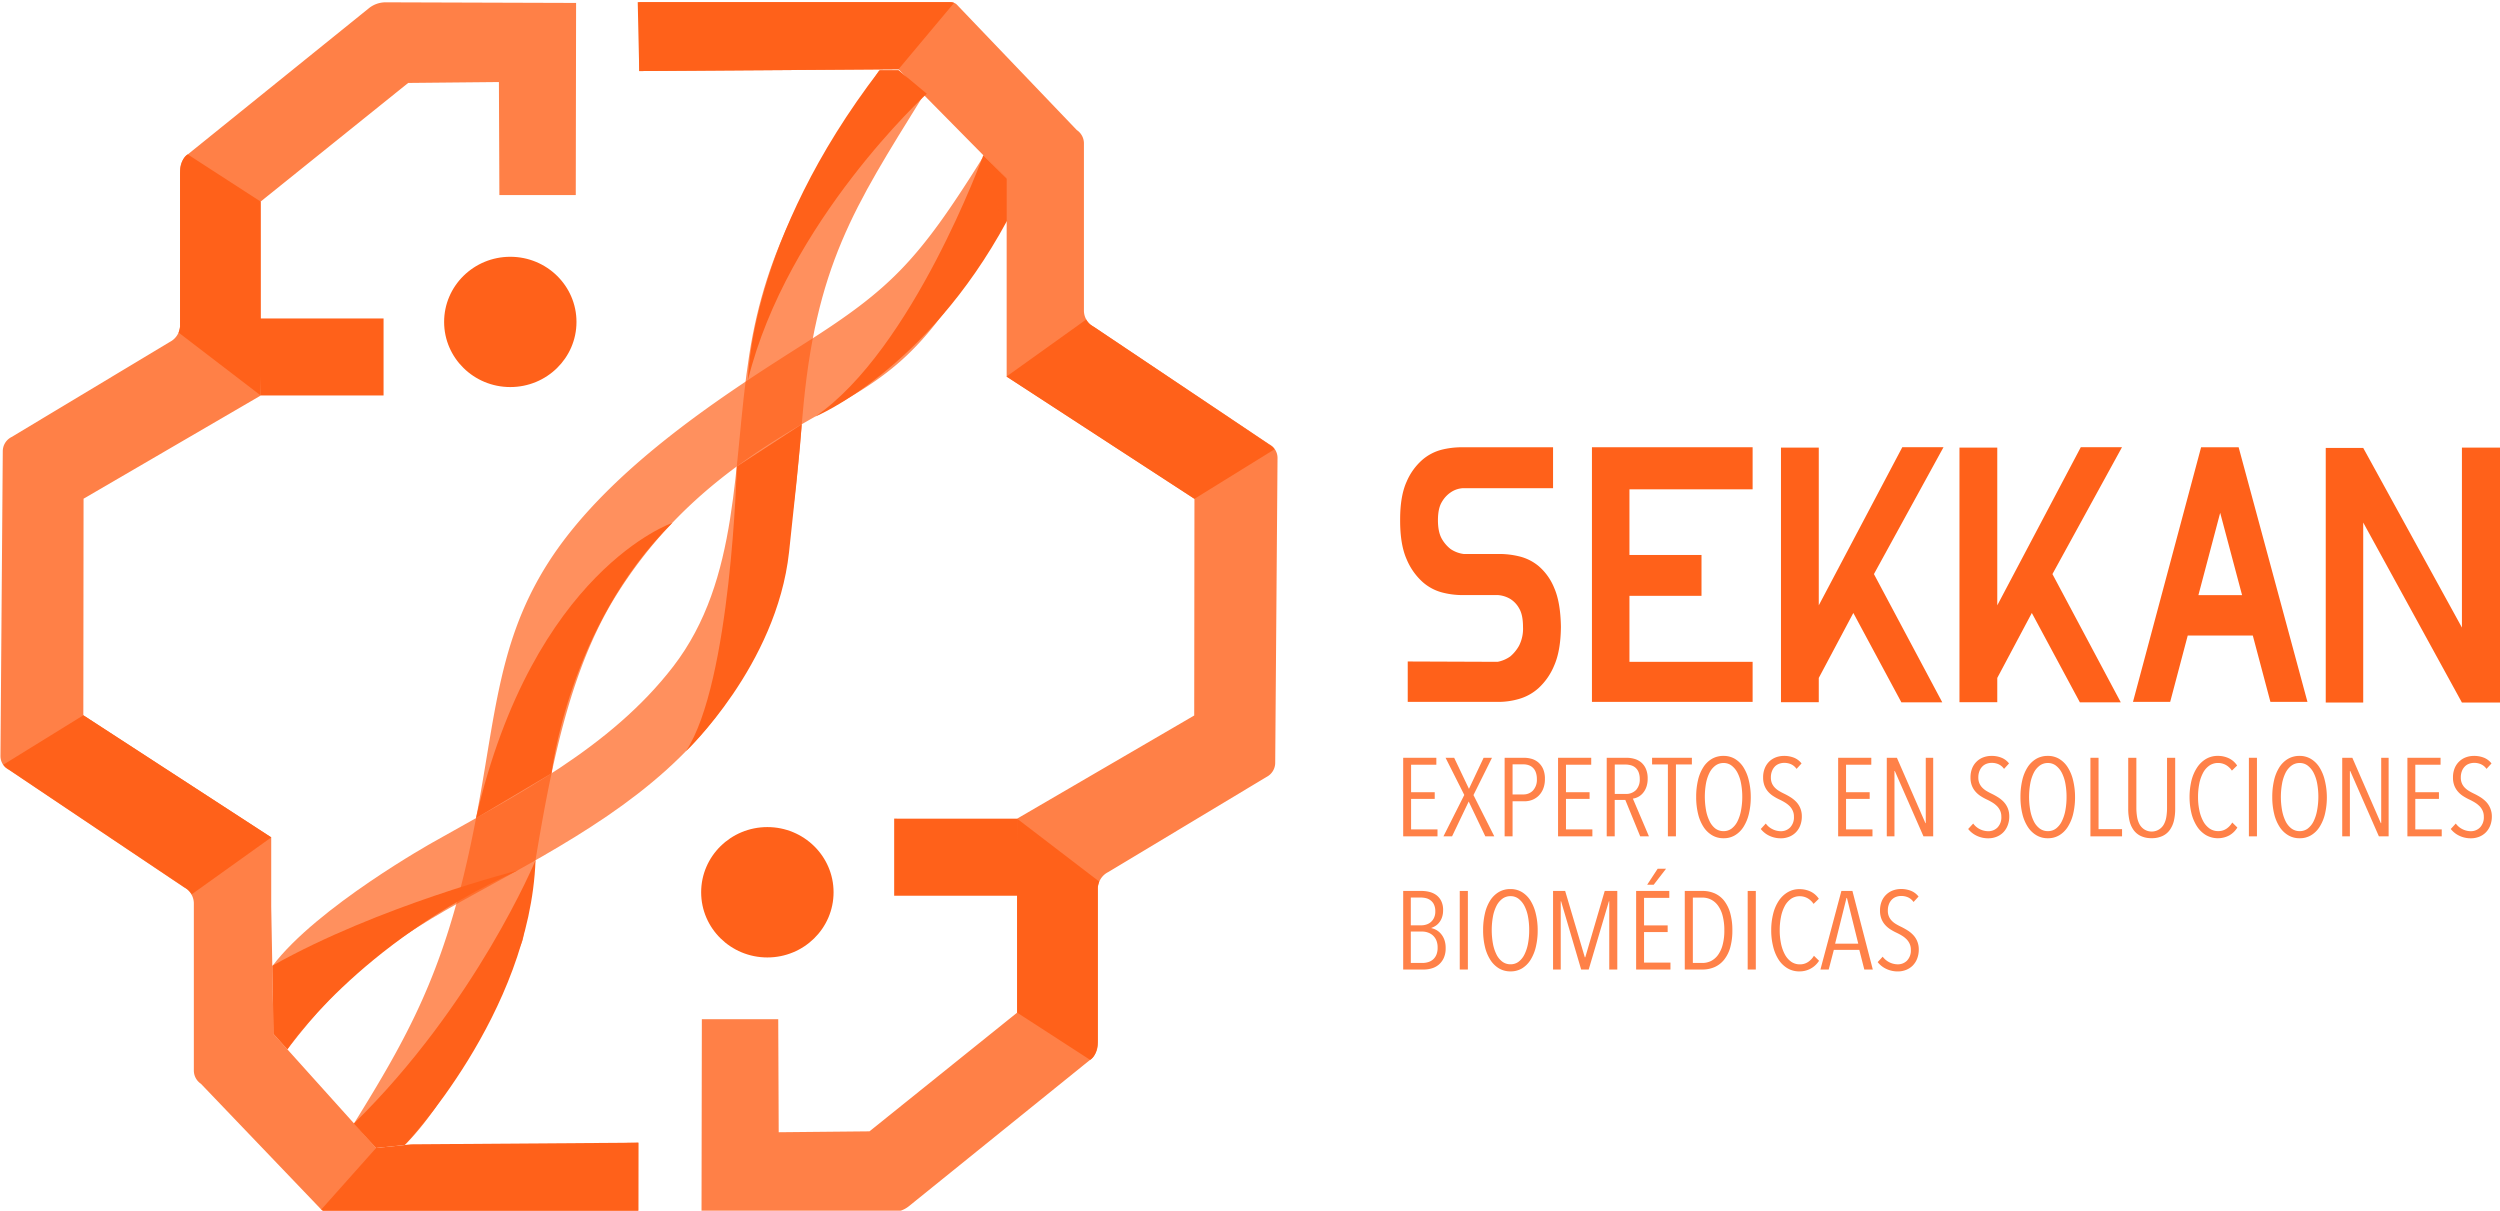 <svg id="Capa_1" data-name="Capa 1" xmlns="http://www.w3.org/2000/svg" viewBox="0 0 1080 523"><defs><style>.cls-1,.cls-3{fill:#ff611a;}.cls-2{opacity:0.7;}.cls-3,.cls-4{opacity:0.8;}</style></defs><title>LOGO PRINCIPAL NARANJA</title><path class="cls-1" d="M424.81,67s-30.55,84.13-72.68,113c0,0,47.87-19.78,82.86-84.52V77.14Z"/><g class="cls-2"><path class="cls-1" d="M433.29,96.82c-28.45,44-36.84,58.93-73,78.63-33.65,18.38-68.19,40.15-94.16,81.85C242,296.13,235,348.72,226,405.08a8.29,8.29,0,0,1-.51,1.83c-3.18,7.75-26.73,64-50.35,87.45l-11.31.08-1.32,1.49h0l-9.63-10.53c23.35-37.67,38.07-64.25,49.67-116.85s10.31-87.85,34.25-125.42c26.27-41.19,78-73.93,111.06-94.92,36.91-23.43,48.92-35.72,76.42-79.7Z"/></g><g class="cls-2"><path class="cls-1" d="M118.17,446.68l-.48-29.39c19.29-25.52,69.43-53.48,69.43-53.48,35.69-20.21,76.54-40.61,103.72-75.9,29-37.7,25.53-87.44,32.81-134.47s26.19-77.47,56.14-123L398.3,42.22c-29,46.94-46.17,72.51-51.65,137.82-4.14,49.35-8.28,90.9-36.91,128.91-26.12,34.66-65.75,55.94-103.81,76.77s-55.59,33.67-81.81,67.58Z"/></g><path class="cls-1" d="M400.38,40.49S340,95.69,323.11,164.18c0,0,.23-60.12,56.91-133.87h8.14Z"/><ellipse class="cls-1" cx="220.45" cy="139.07" rx="28.59" ry="28.14"/><path class="cls-3" d="M275.71,523.4l.06-29.76-113.29,2.3-44.31-49.26-1-54.82V361.75L36,309l.1-93.56,76.48-44.54V87.09l63.75-51.26,39.2-.39.2,48.83h33l.14-83L166.59,1a11.55,11.55,0,0,0-7.19,2.52L81.11,66.71a8.88,8.88,0,0,0-3.33,6.93v66.85a8.1,8.1,0,0,1-4.47,7.25L5,188.79A6.88,6.88,0,0,0,1.2,195l-1,131.57a6.64,6.64,0,0,0,3.66,6l75.54,50.7a7.88,7.88,0,0,1,4.34,7.12v72a6.9,6.9,0,0,0,3.07,5.81l52,54.34a4.22,4.22,0,0,0,2.63.91h135"/><path class="cls-1" d="M604.86,225v-.59q0-10.18,2.81-16.34a26.1,26.1,0,0,1,6.86-9.49,20.68,20.68,0,0,1,8.5-4.36,36.32,36.32,0,0,1,8-1h39.89v17.67H632.17a10.35,10.35,0,0,0-5.49,1.83,12.52,12.52,0,0,0-3.78,4.1q-1.71,2.79-1.71,7.92t1.71,8.09a15,15,0,0,0,3.78,4.37,13.08,13.08,0,0,0,5.62,2.12h15.87a36.48,36.48,0,0,1,8,1,20.69,20.69,0,0,1,8.54,4.25,24.5,24.5,0,0,1,6.69,9.38q2.71,6.15,2.91,16.56v.59q-.13,10.18-2.94,16.49a27.33,27.33,0,0,1-6.8,9.74A21.43,21.43,0,0,1,656,302a31.68,31.68,0,0,1-8,1.21H608.14V285.76l38.82.15a14,14,0,0,0,5.49-2.34,16.74,16.74,0,0,0,3.78-4.62,16.24,16.24,0,0,0,1.71-8.14q0-5.26-1.71-8.06a11,11,0,0,0-3.78-4,12.3,12.3,0,0,0-5.35-1.68H631.17a34.68,34.68,0,0,1-8.07-1.1,20.59,20.59,0,0,1-8.57-4.58,27.38,27.38,0,0,1-6.86-9.78Q604.87,235.33,604.86,225Z"/><path class="cls-1" d="M687.72,303.21v-110h69.41v18.18H703.92v28.36h31.13V257.4H703.92v28.51h53.21v17.3Z"/><path class="cls-1" d="M769.38,303.35v-110h16.33v68.16l36.08-68.31h17.8L809.54,248l29.52,55.4H821.39L800.64,264.8l-14.93,28.07v10.48Z"/><path class="cls-1" d="M846.49,303.35v-110h16.33v68.16L898.9,193.2h17.8L886.65,248l29.52,55.4H898.5L877.75,264.8l-14.93,28.07v10.48Z"/><path class="cls-1" d="M921.45,303.21l29.43-110h16.21l29.73,110h-16l-7.61-28.66H945.1l-7.58,28.66Zm28.26-46.1h18.87l-9.46-35.58Z"/><path class="cls-1" d="M1004.72,303.5v-110h16.19l42.64,77.61V193.35h17V303.5h-17l-42.64-77.76V303.5Z"/><g class="cls-4"><path class="cls-1" d="M606.18,361.3V327.36H620.5v3H609.59v11.88H619.8v2.88H609.59v13.18H621v3Z"/><path class="cls-1" d="M641.66,361.3l-7.18-15.05-7.19,15.05h-3.72l9-17.88-8.09-16.06h3.72l6.39,13.42,6.33-13.42h3.62l-8,16.11,9,17.83Z"/><path class="cls-1" d="M667.4,336.57a10.89,10.89,0,0,1-.73,4.14,8.82,8.82,0,0,1-1.93,3,8.17,8.17,0,0,1-2.79,1.82,8.87,8.87,0,0,1-3.3.62h-5.22V361.3H650V327.36h8.39a12.52,12.52,0,0,1,3.17.43,7.79,7.79,0,0,1,2.92,1.52,7.94,7.94,0,0,1,2.13,2.85A10.42,10.42,0,0,1,667.4,336.57Zm-3.47,0a8.35,8.35,0,0,0-.45-2.89,5.11,5.11,0,0,0-1.26-2,5,5,0,0,0-1.83-1.12,6.75,6.75,0,0,0-2.24-.36h-4.72v13h4.77a5.57,5.57,0,0,0,4-1.65A6.78,6.78,0,0,0,663.93,336.59Z"/><path class="cls-1" d="M673.08,361.3V327.36h14.33v3H676.5v11.88h10.2v2.88H676.5v13.18h11.41v3Z"/><path class="cls-1" d="M708.57,361.3l-6.43-15.72h-4.58V361.3H694.1V327.36h8.54a12.33,12.33,0,0,1,3.39.46,7.9,7.9,0,0,1,2.92,1.51,7.58,7.58,0,0,1,2.06,2.78,10.23,10.23,0,0,1,.78,4.22,10.59,10.59,0,0,1-.58,3.71,8.26,8.26,0,0,1-1.51,2.61,6.91,6.91,0,0,1-2.06,1.64,6.78,6.78,0,0,1-2.24.71l6.94,16.3Zm-.2-24.8a7.74,7.74,0,0,0-.53-3,5.05,5.05,0,0,0-1.4-1.93,5.11,5.11,0,0,0-2-1,9.47,9.47,0,0,0-2.33-.29h-4.53v12.7h4.68a6,6,0,0,0,4.5-1.69A6.57,6.57,0,0,0,708.37,336.5Z"/><path class="cls-1" d="M724,330.24V361.3h-3.47V330.24h-6.83v-2.88h17.19v2.88Z"/><path class="cls-1" d="M756.33,344.29a30.33,30.33,0,0,1-.81,7.26,18.5,18.5,0,0,1-2.31,5.63,11.18,11.18,0,0,1-3.67,3.64,9.33,9.33,0,0,1-4.93,1.3,9.48,9.48,0,0,1-5-1.3,11.32,11.32,0,0,1-3.72-3.64,18,18,0,0,1-2.33-5.63,30.33,30.33,0,0,1-.81-7.26,31.21,31.21,0,0,1,.78-7.22,17.68,17.68,0,0,1,2.29-5.61,11.08,11.08,0,0,1,3.69-3.62,9.75,9.75,0,0,1,5.05-1.29,9.42,9.42,0,0,1,4.93,1.29,11.21,11.21,0,0,1,3.67,3.62,18.17,18.17,0,0,1,2.31,5.61A30.11,30.11,0,0,1,756.33,344.29Zm-3.67,0a30.86,30.86,0,0,0-.51-5.76,16.28,16.28,0,0,0-1.53-4.65,9.12,9.12,0,0,0-2.54-3.11,5.53,5.53,0,0,0-3.47-1.15,5.79,5.79,0,0,0-3.59,1.15,8.79,8.79,0,0,0-2.54,3.11,17.28,17.28,0,0,0-1.51,4.65A33.37,33.37,0,0,0,737,350a17.94,17.94,0,0,0,1.51,4.69A8.75,8.75,0,0,0,741,357.9a5.86,5.86,0,0,0,3.59,1.15,5.67,5.67,0,0,0,3.52-1.15,8.82,8.82,0,0,0,2.52-3.17,17.58,17.58,0,0,0,1.5-4.69A30.83,30.83,0,0,0,752.66,344.29Z"/><path class="cls-1" d="M778.39,352.63a10.65,10.65,0,0,1-.7,4,8.6,8.6,0,0,1-1.94,3,8.38,8.38,0,0,1-2.89,1.87,9.56,9.56,0,0,1-3.51.65,11.49,11.49,0,0,1-5-1.1,10.28,10.28,0,0,1-3.69-2.93l2.16-2.35a7.79,7.79,0,0,0,2.92,2.45,8.07,8.07,0,0,0,3.56.86,5.5,5.5,0,0,0,4.05-1.63,6.29,6.29,0,0,0,1.63-4.65,6,6,0,0,0-.5-2.54,6.84,6.84,0,0,0-1.35-2,11.28,11.28,0,0,0-1.94-1.53,23.7,23.7,0,0,0-2.29-1.25,21.55,21.55,0,0,1-2.76-1.51,10.79,10.79,0,0,1-2.29-1.94,8.71,8.71,0,0,1-1.58-2.61,9.51,9.51,0,0,1-.6-3.52,10.31,10.31,0,0,1,.75-4.1,8.49,8.49,0,0,1,2-2.93,8.63,8.63,0,0,1,2.9-1.75,10,10,0,0,1,3.36-.57,11.35,11.35,0,0,1,4.35.79,7.78,7.78,0,0,1,3.24,2.47l-2.16,2.35a5.83,5.83,0,0,0-2.36-2,7.26,7.26,0,0,0-3-.6,6.24,6.24,0,0,0-2.08.36,5,5,0,0,0-1.84,1.13,5.69,5.69,0,0,0-1.3,2,7.19,7.19,0,0,0-.51,2.83,6.29,6.29,0,0,0,.45,2.49,6.42,6.42,0,0,0,1.24,1.87,9,9,0,0,0,1.81,1.44c.68.41,1.4.8,2.13,1.15a29.41,29.41,0,0,1,2.79,1.53,13.18,13.18,0,0,1,2.49,2,8.78,8.78,0,0,1,1.76,2.68A9,9,0,0,1,778.39,352.63Z"/><path class="cls-1" d="M794.08,361.3V327.36H808.4v3H797.49v11.88H807.7v2.88H797.49v13.18h11.42v3Z"/><path class="cls-1" d="M830.94,361.3l-12.38-28.23h-.15V361.3h-3.32V327.36h4.37l12.32,28.24h.15V327.36h3.21V361.3Z"/><path class="cls-1" d="M868,352.63a10.45,10.45,0,0,1-.71,4,8.58,8.58,0,0,1-1.93,3,8.38,8.38,0,0,1-2.89,1.87,9.65,9.65,0,0,1-3.52.65,11.41,11.41,0,0,1-5-1.1,10.24,10.24,0,0,1-3.7-2.93l2.17-2.35a7.84,7.84,0,0,0,2.91,2.45,8.11,8.11,0,0,0,3.57.86,5.5,5.5,0,0,0,4.05-1.63,6.29,6.29,0,0,0,1.63-4.65,6.12,6.12,0,0,0-.5-2.54,6.87,6.87,0,0,0-1.36-2,10.83,10.83,0,0,0-1.93-1.53c-.73-.45-1.49-.86-2.29-1.25a22.38,22.38,0,0,1-2.77-1.51,10.73,10.73,0,0,1-2.28-1.94,8.73,8.73,0,0,1-1.59-2.61,9.51,9.51,0,0,1-.6-3.52,10.31,10.31,0,0,1,.75-4.1,8.37,8.37,0,0,1,4.93-4.68,10,10,0,0,1,3.37-.57,11.35,11.35,0,0,1,4.35.79,7.78,7.78,0,0,1,3.24,2.47l-2.16,2.35a5.8,5.8,0,0,0-2.37-2,7.22,7.22,0,0,0-3-.6,6.29,6.29,0,0,0-2.09.36,4.92,4.92,0,0,0-1.83,1.13,5.71,5.71,0,0,0-1.31,2,7.38,7.38,0,0,0-.5,2.83,6.29,6.29,0,0,0,.45,2.49,6.2,6.2,0,0,0,1.23,1.87,9.25,9.25,0,0,0,1.81,1.44c.69.41,1.4.8,2.14,1.15a29.41,29.41,0,0,1,2.79,1.53,13.18,13.18,0,0,1,2.49,2,9,9,0,0,1,1.76,2.68A9.22,9.22,0,0,1,868,352.63Z"/><path class="cls-1" d="M896.42,344.29a30.87,30.87,0,0,1-.8,7.26,18.51,18.51,0,0,1-2.32,5.63,11.18,11.18,0,0,1-3.67,3.64,9.32,9.32,0,0,1-4.92,1.3,9.45,9.45,0,0,1-5-1.3,11.32,11.32,0,0,1-3.72-3.64,17.8,17.8,0,0,1-2.34-5.63,30.33,30.33,0,0,1-.81-7.26,31.21,31.21,0,0,1,.78-7.22,17.92,17.92,0,0,1,2.29-5.61,11.2,11.2,0,0,1,3.7-3.62,9.75,9.75,0,0,1,5.05-1.29,9.41,9.41,0,0,1,4.92,1.29,11.21,11.21,0,0,1,3.67,3.62,18.18,18.18,0,0,1,2.32,5.61A30.64,30.64,0,0,1,896.42,344.29Zm-3.67,0a31.76,31.76,0,0,0-.5-5.76,16.93,16.93,0,0,0-1.53-4.65,9.23,9.23,0,0,0-2.54-3.11,5.55,5.55,0,0,0-3.47-1.15,5.77,5.77,0,0,0-3.59,1.15,8.81,8.81,0,0,0-2.55,3.11,17.28,17.28,0,0,0-1.5,4.65,32.73,32.73,0,0,0,0,11.51,17.94,17.94,0,0,0,1.5,4.69,8.78,8.78,0,0,0,2.55,3.17,5.84,5.84,0,0,0,3.59,1.15,5.69,5.69,0,0,0,3.52-1.15,8.9,8.9,0,0,0,2.51-3.17,17.94,17.94,0,0,0,1.51-4.69A31.73,31.73,0,0,0,892.75,344.29Z"/><path class="cls-1" d="M903.06,361.3V327.36h3.51v30.83h10.16v3.11Z"/><path class="cls-1" d="M939.17,354.38a11.45,11.45,0,0,1-1.71,4,8,8,0,0,1-3.14,2.71,10.59,10.59,0,0,1-4.82,1,10.47,10.47,0,0,1-4.8-1,8.12,8.12,0,0,1-3.12-2.71,11.06,11.06,0,0,1-1.68-4,23.25,23.25,0,0,1-.51-5V327.36h3.52V349a23.75,23.75,0,0,0,.28,3.69,10.43,10.43,0,0,0,1,3.24,6.16,6.16,0,0,0,2,2.28,6,6,0,0,0,8.7-2.28,10.42,10.42,0,0,0,1-3.21,25.05,25.05,0,0,0,.27-3.72V327.36h3.52v22.05A22,22,0,0,1,939.17,354.38Z"/><path class="cls-1" d="M963,360.92a10.48,10.48,0,0,1-10.05-.17A11.94,11.94,0,0,1,949.1,357a18.64,18.64,0,0,1-2.39-5.63,30.53,30.53,0,0,1,0-14.14,18.18,18.18,0,0,1,2.42-5.63,11.73,11.73,0,0,1,3.84-3.72,9.91,9.91,0,0,1,5.13-1.34,11.14,11.14,0,0,1,4.7,1,8.84,8.84,0,0,1,3.64,3.17l-2.26,2.2a7.81,7.81,0,0,0-2.69-2.49,6.83,6.83,0,0,0-3.24-.81,6.49,6.49,0,0,0-3.85,1.15,8.89,8.89,0,0,0-2.71,3.16,16.65,16.65,0,0,0-1.61,4.7,29.67,29.67,0,0,0-.53,5.7,27.7,27.7,0,0,0,.56,5.68,17.06,17.06,0,0,0,1.63,4.68,9.13,9.13,0,0,0,2.71,3.18,6.37,6.37,0,0,0,3.85,1.18,6.14,6.14,0,0,0,3.47-1,8.31,8.31,0,0,0,2.56-2.71l2.21,2.16A9.74,9.74,0,0,1,963,360.92Z"/><path class="cls-1" d="M971.52,361.3V327.36H975V361.3Z"/><path class="cls-1" d="M1005.2,344.29a30.87,30.87,0,0,1-.8,7.26,18.51,18.51,0,0,1-2.32,5.63,11.18,11.18,0,0,1-3.67,3.64,9.32,9.32,0,0,1-4.92,1.3,9.43,9.43,0,0,1-5-1.3,11.32,11.32,0,0,1-3.72-3.64,17.8,17.8,0,0,1-2.34-5.63,30.33,30.33,0,0,1-.81-7.26,31.21,31.21,0,0,1,.78-7.22,17.92,17.92,0,0,1,2.29-5.61,11.2,11.2,0,0,1,3.7-3.62,9.73,9.73,0,0,1,5-1.29,9.41,9.41,0,0,1,4.92,1.29,11.21,11.21,0,0,1,3.67,3.62,18.18,18.18,0,0,1,2.32,5.61A30.64,30.64,0,0,1,1005.2,344.29Zm-3.67,0a31.76,31.76,0,0,0-.5-5.76,16.93,16.93,0,0,0-1.53-4.65,9.23,9.23,0,0,0-2.54-3.11,5.55,5.55,0,0,0-3.47-1.15,5.82,5.82,0,0,0-3.6,1.15,8.89,8.89,0,0,0-2.54,3.11,17.28,17.28,0,0,0-1.5,4.65,32.73,32.73,0,0,0,0,11.51,17.94,17.94,0,0,0,1.5,4.69,8.86,8.86,0,0,0,2.54,3.17,5.89,5.89,0,0,0,3.6,1.15A5.69,5.69,0,0,0,997,357.9a8.9,8.9,0,0,0,2.51-3.17A17.94,17.94,0,0,0,1001,350,31.73,31.73,0,0,0,1001.53,344.29Z"/><path class="cls-1" d="M1027.68,361.3l-12.38-28.23h-.15V361.3h-3.31V327.36h4.37l12.31,28.24h.16V327.36h3.21V361.3Z"/><path class="cls-1" d="M1040,361.3V327.36h14.32v3h-10.91v11.88h10.21v2.88h-10.21v13.18h11.42v3Z"/><path class="cls-1" d="M1076.48,352.63a10.65,10.65,0,0,1-.7,4,8.75,8.75,0,0,1-1.94,3,8.38,8.38,0,0,1-2.89,1.87,9.65,9.65,0,0,1-3.52.65,11.41,11.41,0,0,1-5-1.1,10.32,10.32,0,0,1-3.7-2.93l2.17-2.35a7.84,7.84,0,0,0,2.91,2.45,8.11,8.11,0,0,0,3.57.86,5.5,5.5,0,0,0,4-1.63,6.29,6.29,0,0,0,1.63-4.65,6.12,6.12,0,0,0-.5-2.54,6.87,6.87,0,0,0-1.36-2,10.83,10.83,0,0,0-1.93-1.53c-.73-.45-1.49-.86-2.29-1.25a22.38,22.38,0,0,1-2.77-1.51,10.73,10.73,0,0,1-2.28-1.94,8.73,8.73,0,0,1-1.59-2.61,9.51,9.51,0,0,1-.6-3.52,10.31,10.31,0,0,1,.75-4.1,8.37,8.37,0,0,1,4.93-4.68,10,10,0,0,1,3.37-.57,11.35,11.35,0,0,1,4.35.79,7.78,7.78,0,0,1,3.24,2.47l-2.16,2.35a5.8,5.8,0,0,0-2.37-2,7.22,7.22,0,0,0-3-.6,6.29,6.29,0,0,0-2.09.36,4.92,4.92,0,0,0-1.83,1.13,5.71,5.71,0,0,0-1.31,2,7.38,7.38,0,0,0-.5,2.83,6.29,6.29,0,0,0,.45,2.49,6.2,6.2,0,0,0,1.23,1.87,9.25,9.25,0,0,0,1.81,1.44c.69.41,1.4.8,2.14,1.15a29.41,29.41,0,0,1,2.79,1.53,13.18,13.18,0,0,1,2.49,2,9,9,0,0,1,1.76,2.68A9.22,9.22,0,0,1,1076.48,352.63Z"/><path class="cls-1" d="M624.52,409.58a9.87,9.87,0,0,1-.88,4.41,8.24,8.24,0,0,1-2.23,2.85,8.38,8.38,0,0,1-3,1.53,11.81,11.81,0,0,1-3.14.46h-9.09V384.89h8.06a13.86,13.86,0,0,1,3.13.38,8.73,8.73,0,0,1,3,1.32,7.09,7.09,0,0,1,2.19,2.54,8.56,8.56,0,0,1,.86,4.05,9.3,9.3,0,0,1-.44,3,7.39,7.39,0,0,1-1.14,2.2,6.38,6.38,0,0,1-1.62,1.54,8.43,8.43,0,0,1-1.88.93v.1a8,8,0,0,1,2.06.76,7.14,7.14,0,0,1,2,1.61,8.28,8.28,0,0,1,1.54,2.59A10.19,10.19,0,0,1,624.52,409.58Zm-4.47-15.9a6.71,6.71,0,0,0-.53-2.81,4.79,4.79,0,0,0-1.41-1.84,5.33,5.33,0,0,0-2-1,9.1,9.1,0,0,0-2.26-.29h-4.38v12H614a7.13,7.13,0,0,0,2.18-.34,5.36,5.36,0,0,0,1.94-1.07,5.56,5.56,0,0,0,1.4-1.89A6.27,6.27,0,0,0,620.05,393.68Zm1,15.68a7.79,7.79,0,0,0-.6-3.23,6,6,0,0,0-1.56-2.12,6.14,6.14,0,0,0-2.13-1.19,7.3,7.3,0,0,0-2.29-.39h-5V416h5a8.57,8.57,0,0,0,2.56-.38,5.7,5.7,0,0,0,2.11-1.19,5.52,5.52,0,0,0,1.41-2.06A7.77,7.77,0,0,0,621.05,409.36Z"/><path class="cls-1" d="M630.61,418.83V384.89h3.51v33.94Z"/><path class="cls-1" d="M664.28,401.81a30.35,30.35,0,0,1-.8,7.26,18.65,18.65,0,0,1-2.31,5.63,11.31,11.31,0,0,1-3.67,3.65,9.44,9.44,0,0,1-4.93,1.29,9.57,9.57,0,0,1-5-1.29,11.35,11.35,0,0,1-3.72-3.65,18.17,18.17,0,0,1-2.34-5.63,30.35,30.35,0,0,1-.8-7.26,31.12,31.12,0,0,1,.78-7.21,17.91,17.91,0,0,1,2.28-5.61,11.2,11.2,0,0,1,3.7-3.62,9.76,9.76,0,0,1,5.05-1.3,9.45,9.45,0,0,1,4.93,1.3,11.31,11.31,0,0,1,3.67,3.62,18.42,18.42,0,0,1,2.31,5.61A30,30,0,0,1,664.28,401.81Zm-3.67,0a30.78,30.78,0,0,0-.5-5.75,16.6,16.6,0,0,0-1.53-4.65,9.37,9.37,0,0,0-2.54-3.12,5.55,5.55,0,0,0-3.47-1.15,5.79,5.79,0,0,0-3.59,1.15,8.81,8.81,0,0,0-2.54,3.12,16.93,16.93,0,0,0-1.51,4.65,33.31,33.31,0,0,0,0,11.5,17.65,17.65,0,0,0,1.51,4.7,8.61,8.61,0,0,0,2.54,3.16,5.79,5.79,0,0,0,3.59,1.15,5.63,5.63,0,0,0,3.52-1.15,8.76,8.76,0,0,0,2.51-3.16,17.65,17.65,0,0,0,1.51-4.7A30.86,30.86,0,0,0,660.61,401.81Z"/><path class="cls-1" d="M695.2,418.83V389.35h-.15l-8.73,29.48h-3.26l-8.67-29.48h-.15v29.48h-3.32V384.89h5.23l8.49,28.66h.2l8.4-28.66h5.43v33.94Z"/><path class="cls-1" d="M706.81,418.83V384.89h14.33v3H710.23v11.89h10.2v2.87h-10.2v13.19h11.41v3Zm7.59-36.63h-2.82l4.53-6.9h3.62Z"/><path class="cls-1" d="M748.38,401.91a26.88,26.88,0,0,1-.9,7.33,15,15,0,0,1-2.62,5.3,11,11,0,0,1-4.09,3.21,12.79,12.79,0,0,1-5.31,1.08h-7.64V384.89h7.69a12.76,12.76,0,0,1,5.31,1.08,10.75,10.75,0,0,1,4.07,3.23,15.61,15.61,0,0,1,2.59,5.35A27.11,27.11,0,0,1,748.38,401.91Zm-3.47,0a23.81,23.81,0,0,0-.73-6.28,12.9,12.9,0,0,0-2-4.4,8.42,8.42,0,0,0-3-2.6,8.27,8.27,0,0,0-3.75-.87h-4.12V416h4.12a8.39,8.39,0,0,0,3.75-.86,8.52,8.52,0,0,0,3-2.6,13.06,13.06,0,0,0,2-4.38A23.29,23.29,0,0,0,744.91,401.91Z"/><path class="cls-1" d="M755,418.83V384.89h3.51v33.94Z"/><path class="cls-1" d="M782.21,418.44a9.89,9.89,0,0,1-4.88,1.2,9.76,9.76,0,0,1-5.18-1.37,11.88,11.88,0,0,1-3.81-3.73A18.45,18.45,0,0,1,766,408.9a28.14,28.14,0,0,1-.83-7,28.45,28.45,0,0,1,.83-7.1,17.93,17.93,0,0,1,2.41-5.63,11.92,11.92,0,0,1,3.85-3.71,9.76,9.76,0,0,1,5.12-1.35,11.08,11.08,0,0,1,4.7,1,8.9,8.9,0,0,1,3.65,3.16l-2.27,2.21a7.59,7.59,0,0,0-2.68-2.49,6.79,6.79,0,0,0-3.25-.82,6.48,6.48,0,0,0-3.84,1.15,8.94,8.94,0,0,0-2.72,3.17,16.58,16.58,0,0,0-1.6,4.69,28.92,28.92,0,0,0-.53,5.71,27.86,27.86,0,0,0,.55,5.68,17.33,17.33,0,0,0,1.63,4.67,9.2,9.2,0,0,0,2.72,3.19,6.43,6.43,0,0,0,3.84,1.17,6.12,6.12,0,0,0,3.47-1,8.35,8.35,0,0,0,2.57-2.71l2.21,2.16A9.81,9.81,0,0,1,782.21,418.44Z"/><path class="cls-1" d="M805.38,418.83l-2.16-8.49h-11L790,418.83h-3.57l9.05-33.94h4.77l8.8,33.94Zm-7.49-30.92h-.2l-4.92,19.75h10Z"/><path class="cls-1" d="M828.91,410.15a10.61,10.61,0,0,1-.71,4,8.77,8.77,0,0,1-1.93,3,8.45,8.45,0,0,1-2.89,1.86,9.44,9.44,0,0,1-3.52.65,11.41,11.41,0,0,1-5-1.1,10.13,10.13,0,0,1-3.7-2.93l2.16-2.34a8.21,8.21,0,0,0,6.49,3.3,5.5,5.5,0,0,0,4.05-1.63,6.3,6.3,0,0,0,1.63-4.65,6.19,6.19,0,0,0-.5-2.54,6.82,6.82,0,0,0-1.36-2,10.52,10.52,0,0,0-1.94-1.54,24.71,24.71,0,0,0-2.28-1.24,22.26,22.26,0,0,1-2.77-1.51,11,11,0,0,1-2.28-1.94,8.7,8.7,0,0,1-1.59-2.62,9.47,9.47,0,0,1-.6-3.52,10.38,10.38,0,0,1,.75-4.1,8.39,8.39,0,0,1,4.93-4.67,10,10,0,0,1,3.37-.58,11.49,11.49,0,0,1,4.34.79,7.87,7.87,0,0,1,3.25,2.47l-2.16,2.35a5.87,5.87,0,0,0-2.37-2,7.22,7.22,0,0,0-3-.6,6.29,6.29,0,0,0-2.09.36,5,5,0,0,0-1.83,1.13,5.67,5.67,0,0,0-1.31,2,7.23,7.23,0,0,0-.5,2.83,6,6,0,0,0,1.68,4.37,8.59,8.59,0,0,0,1.81,1.43,23.07,23.07,0,0,0,2.14,1.15,29.76,29.76,0,0,1,2.79,1.54,12.4,12.4,0,0,1,2.48,2,8.65,8.65,0,0,1,1.76,2.69A9,9,0,0,1,828.91,410.15Z"/></g><path class="cls-1" d="M112.6,87.09,81.11,66.71s-3.33,1.45-3.33,8.61,0,65.82,0,65.82a9.42,9.42,0,0,1-.62,2.54l35.47,27.17Z"/><path class="cls-1" d="M275.77,493.64V523.4H140.93a3.65,3.65,0,0,1-2.12-.91l23.66-26.56h0l15.2-1.59Z"/><polygon class="cls-1" points="165.7 170.85 112.61 170.85 111.43 137.57 165.7 137.57 165.7 170.85"/><path class="cls-1" d="M36,309,1.43,330.35a7.45,7.45,0,0,0,1,1.12C2.84,331.83,81,384.2,81,384.2a7.68,7.68,0,0,1,1.8,2.16l34.39-24.61Z"/><path class="cls-1" d="M117.69,417.21l.48,29.39,6,6.7s29.89-45.41,99.49-77.27c0,0-60.16,15.33-106,41.18"/><path class="cls-1" d="M346.32,183.31l-28,18.22s-2.43,93.38-22,123c0,0,39.18-37,44.55-86S346.32,183.31,346.32,183.31Z"/><path class="cls-1" d="M205.62,353.44l32.66-19.39s7.21-63.61,52.16-108.16C290.44,225.89,230.38,246.34,205.62,353.44Z"/><path class="cls-1" d="M152.85,485.4l9.64,10.53,12.33-1.29s54.07-56.64,56.53-123C231.35,371.63,205.62,433.78,152.85,485.4Z"/><ellipse class="cls-1" cx="331.5" cy="385.46" rx="28.6" ry="28.16"/><path class="cls-3" d="M276.21.93l-.06,29.77,112-.78,46.73,47.35,0,55.27v30.13L516,215.49l-.1,93.6L439.4,353.66v83.8l-63.78,51.28-39.22.39-.2-48.84h-33l-.14,83,82.35.34a11.55,11.55,0,0,0,7.19-2.52l78.33-63.26a8.87,8.87,0,0,0,3.33-6.94V384a8.12,8.12,0,0,1,4.48-7.26l68.34-41.07a6.91,6.91,0,0,0,3.81-6.17l1-131.63a6.67,6.67,0,0,0-3.67-6L472.6,141.22a7.88,7.88,0,0,1-4.34-7.12V62a6.94,6.94,0,0,0-3.08-5.81l-52-54.37a4.22,4.22,0,0,0-2.63-.91H276.21Z"/><path class="cls-1" d="M439.4,437.46l31.51,20.39s3.33-1.45,3.33-8.61,0-65.85,0-65.85a9.17,9.17,0,0,1,.63-2.55l-35.5-27.18Z"/><polygon class="cls-1" points="386.28 353.65 439.4 353.66 440.58 386.95 386.28 386.95 386.28 353.65"/><path class="cls-1" d="M516,215.49l34.6-21.41a7.45,7.45,0,0,0-1-1.12c-.44-.36-78.59-52.76-78.59-52.76a7.68,7.68,0,0,1-1.8-2.16l-34.41,24.63Z"/><path class="cls-1" d="M275.5.93l.65,29.77,112-.78,24-28.66a5.22,5.22,0,0,0-2.12-.33Z"/></svg>